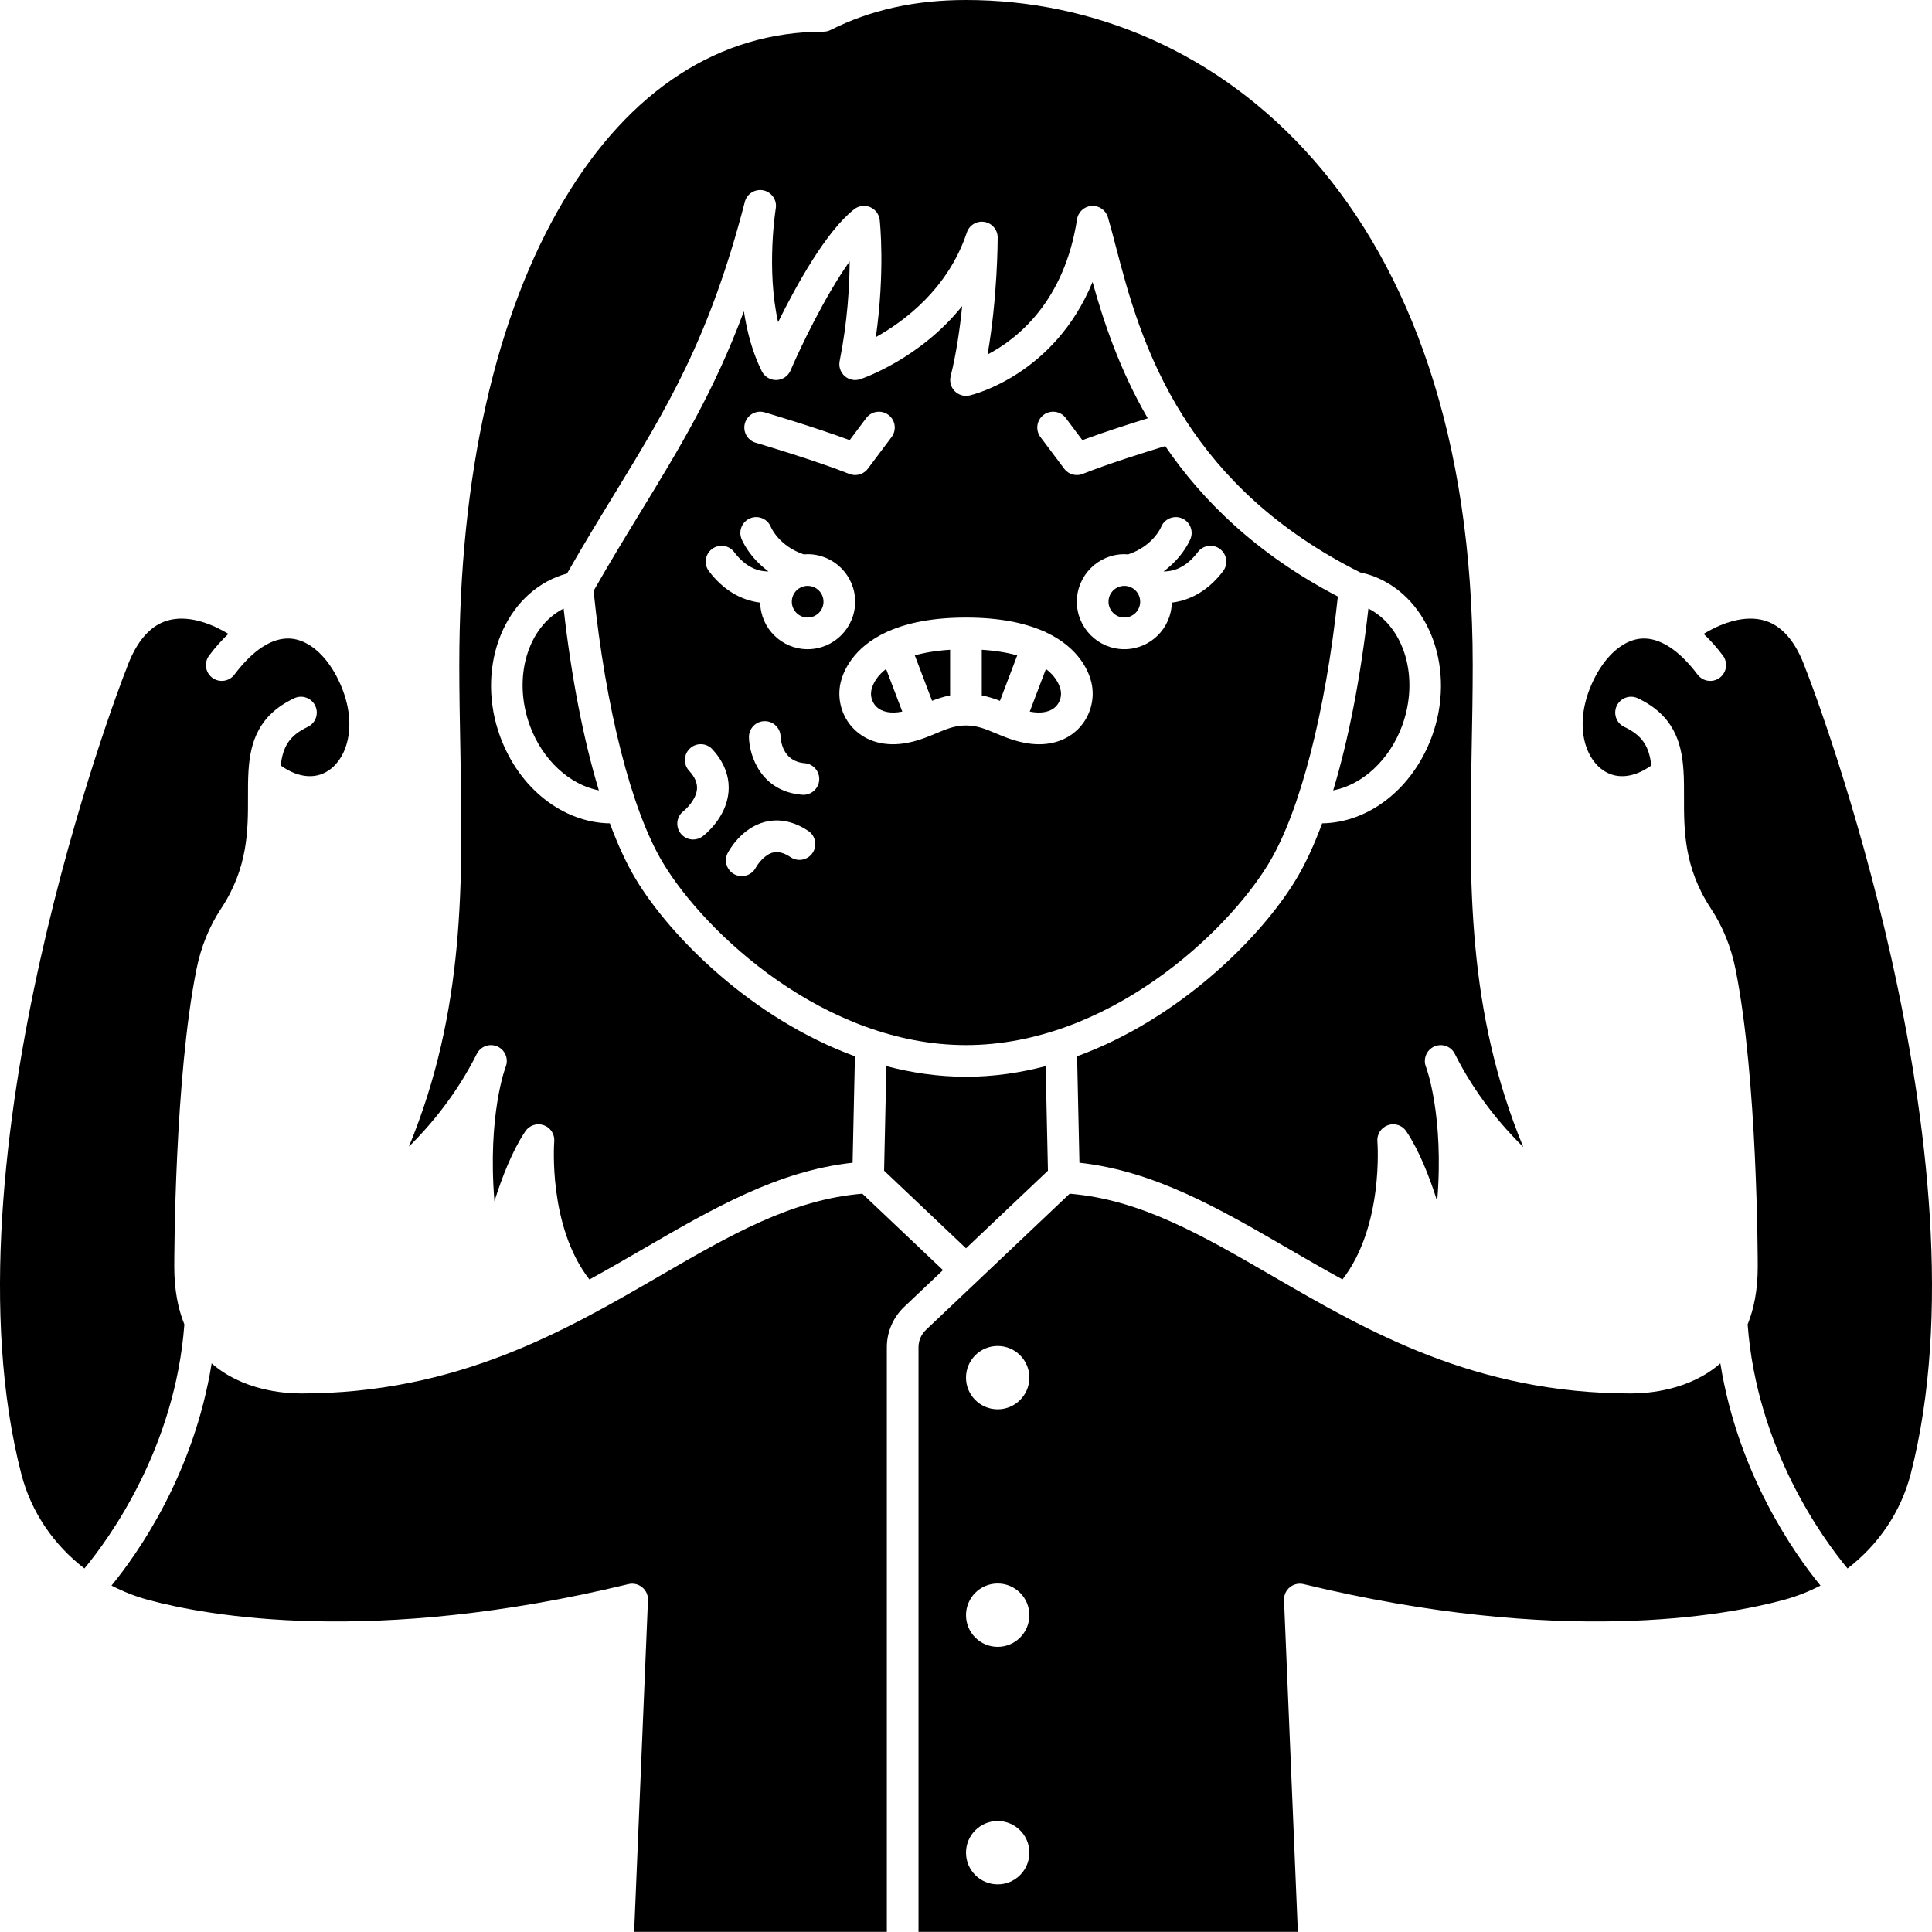<svg xmlns="http://www.w3.org/2000/svg" xmlns:xlink="http://www.w3.org/1999/xlink" version="1.1" x="0px" y="0px" viewBox="0 0 488.034 488" style="enable-background:new 0 0 488.034 488;" xml:space="preserve"><g><path d="M320.591,217.937c7.802-13.002,14.24-38.008,17.36-67.253c-20.615-10.757-34.284-24.315-43.607-38.001   c-4.755,1.449-14.5,4.5-20.839,7.033c-0.483,0.192-0.986,0.285-1.483,0.285c-1.231,0-2.428-0.569-3.201-1.6l-6-8   c-1.325-1.768-0.967-4.275,0.8-5.601c1.768-1.324,4.274-0.968,5.601,0.8l4.187,5.583c5.467-2.03,12.082-4.143,16.52-5.515   c-7.215-12.44-11.209-24.599-13.945-34.439c-9.622,23.382-30.036,28.43-31.053,28.667c-1.357,0.316-2.782-0.096-3.76-1.09   c-0.978-0.993-1.368-2.424-1.03-3.775c1.434-5.735,2.338-12.048,2.908-17.717c-10.673,13.305-24.968,18.216-25.763,18.481   c-1.352,0.451-2.842,0.147-3.912-0.796c-1.068-0.944-1.555-2.386-1.274-3.783c1.982-9.912,2.495-18.865,2.528-25.204   c-6.242,8.769-12.51,21.918-14.93,27.563c-0.613,1.432-2.002,2.377-3.56,2.423c-1.513,0.049-2.997-0.815-3.695-2.209   c-2.348-4.697-3.744-9.966-4.531-15.153c-7.576,20.345-16.269,34.582-25.92,50.391c-3.864,6.328-7.855,12.872-12.049,20.225   c3.061,29.859,9.579,55.472,17.508,68.685c10.685,17.807,40.921,46.058,76.57,46.058S309.906,235.743,320.591,217.937z    M188.184,106.87c0.623-2.119,2.848-3.333,4.967-2.707c0.562,0.165,12.559,3.706,21.483,7.02l4.187-5.583   c1.326-1.766,3.834-2.124,5.601-0.8c1.767,1.325,2.125,3.833,0.8,5.601l-6,8c-0.773,1.03-1.97,1.6-3.201,1.6   c-0.497,0-1-0.093-1.483-0.285c-8.604-3.438-23.496-7.834-23.646-7.878C188.771,111.213,187.56,108.989,188.184,106.87z    M179.847,138.688c1.759-1.338,4.269-0.996,5.605,0.762c2.51,3.299,5.362,4.915,8.673,4.899c-4.938-3.614-6.733-8.016-6.833-8.272   c-0.804-2.058,0.212-4.377,2.271-5.181c2.044-0.798,4.349,0.2,5.166,2.231c0.116,0.275,2.157,4.845,8.319,6.915   c0.321-0.026,0.643-0.049,0.97-0.049c6.617,0,12,5.383,12,11.999c0,6.617-5.383,12-12,12c-6.539,0-11.863-5.259-11.988-11.768   c-4.948-0.59-9.419-3.296-12.944-7.931C177.747,142.534,178.089,140.025,179.847,138.688z M177.517,211.248   c-0.725,0.553-1.577,0.82-2.424,0.82c-1.204,0-2.396-0.542-3.183-1.573c-1.336-1.75-1.006-4.25,0.735-5.594   c0.885-0.695,3.213-3.044,3.419-5.576c0.124-1.516-0.53-3.031-2.001-4.633c-1.494-1.627-1.387-4.157,0.241-5.651   c1.626-1.493,4.156-1.387,5.651,0.241c3.79,4.127,4.308,8.139,4.075,10.777C183.46,206.537,178.123,210.785,177.517,211.248z    M205.274,215.437c-1.226,1.836-3.711,2.332-5.548,1.104c-1.685-1.126-3.144-1.515-4.46-1.185   c-2.173,0.542-3.882,2.957-4.357,3.842c-0.724,1.347-2.111,2.119-3.544,2.119c-0.627,0-1.262-0.148-1.854-0.46   c-1.943-1.026-2.703-3.414-1.692-5.365c0.334-0.644,3.433-6.333,9.425-7.876c2.476-0.638,6.383-0.761,10.926,2.272   C206.007,211.115,206.502,213.599,205.274,215.437z M202.951,200.774c-0.107,0-0.215-0.004-0.323-0.013   c-10.404-0.83-13.341-9.852-13.44-14.507c-0.047-2.208,1.705-4.037,3.914-4.084c0.028-0.001,0.058-0.001,0.087-0.001   c2.16,0,3.935,1.72,3.996,3.886c0.043,1.062,0.54,6.29,6.08,6.731c2.202,0.176,3.845,2.104,3.669,4.306   C206.767,199.187,205.016,200.774,202.951,200.774z M272.499,183.992c-2.548,2.638-6.028,4.01-10.034,4.01   c-1.213,0-2.474-0.126-3.771-0.381c-1.954-0.383-3.66-0.975-5.213-1.588c-0.008-0.003-0.016-0.004-0.023-0.007   c-0.007-0.003-0.013-0.007-0.02-0.01c-0.65-0.257-1.28-0.516-1.878-0.767c-2.65-1.113-4.743-1.992-7.558-1.992   c-2.81,0-4.89,0.877-7.523,1.988c-0.589,0.248-1.21,0.505-1.85,0.759c-0.016,0.006-0.028,0.016-0.044,0.022   c-0.017,0.006-0.034,0.008-0.051,0.014c-1.543,0.61-3.239,1.199-5.185,1.58c-5.583,1.098-10.486-0.192-13.806-3.629   c-2.927-3.029-4.153-7.46-3.2-11.563c0.588-2.532,2.918-8.827,11.773-12.849c0.119-0.06,0.23-0.13,0.357-0.178   c0.054-0.021,0.109-0.026,0.163-0.044c4.581-1.979,10.826-3.357,19.367-3.357c8.54,0,14.786,1.374,19.371,3.348   c0.065,0.021,0.132,0.028,0.197,0.053c0.215,0.082,0.412,0.189,0.604,0.302c8.647,4.026,10.943,10.219,11.525,12.726   C276.652,176.532,275.426,180.963,272.499,183.992z M296.003,152.224c-0.125,6.509-5.449,11.768-11.988,11.768   c-6.617,0-12-5.383-12-12c0-6.616,5.383-11.999,12-11.999c0.327,0,0.648,0.023,0.969,0.049c6.269-2.108,8.286-6.827,8.306-6.876   c0.805-2.059,3.126-3.071,5.181-2.271c2.059,0.804,3.074,3.123,2.271,5.181c-0.1,0.257-1.895,4.659-6.833,8.272   c3.308,0.015,6.164-1.599,8.673-4.898c1.337-1.759,3.846-2.101,5.604-0.763c1.759,1.337,2.101,3.847,0.763,5.605   C305.422,148.928,300.951,151.635,296.003,152.224z"></path><path d="M220.135,174.238c-0.346,1.489,0.099,3.097,1.161,4.195c1.37,1.418,3.684,1.893,6.511,1.338   c0.039-0.008,0.074-0.02,0.113-0.027l-4.09-10.768C221.74,170.595,220.553,172.438,220.135,174.238z"></path><path d="M223.906,269.309l-0.579,26.411l20.693,19.608l20.695-19.61l-0.579-26.41c-6.458,1.702-13.189,2.685-20.116,2.685   C237.094,271.994,230.364,271.011,223.906,269.309z"></path><path d="M264.21,168.979l-4.089,10.765c0.038,0.008,0.074,0.02,0.113,0.027c2.825,0.555,5.141,0.08,6.511-1.338   c1.063-1.099,1.507-2.706,1.161-4.194C267.488,172.439,266.301,170.598,264.21,168.979z"></path><path d="M133.864,183.337c3.189,8.677,10.052,14.896,17.409,16.327c-3.869-12.796-6.936-28.501-8.899-45.942   C133.25,158.365,129.426,171.266,133.864,183.337z"></path><path d="M284.015,147.993c-2.206,0-4,1.794-4,3.999c0,2.206,1.794,4,4,4s4-1.794,4-4   C288.015,149.787,286.221,147.993,284.015,147.993z"></path><path d="M235.444,177.024c1.386-0.541,2.888-1.035,4.558-1.365v-11.523c-3.467,0.218-6.427,0.714-8.916,1.416L235.444,177.024z"></path><path d="M217.835,301.535c-17.858,1.467-33.372,10.438-51.242,20.805C142.626,336.242,115.463,352,76.02,352   c-4.438,0-14.812-0.81-22.553-7.606c-4.492,28.01-18.747,48.124-25.301,56.127c2.911,1.507,6.003,2.738,9.255,3.617   c14.887,4.024,56.514,11.693,121.323-3.981c1.221-0.296,2.508,0,3.479,0.797c0.97,0.797,1.51,2.003,1.457,3.258L160.19,488h63.83   V340.301c0-3.826,1.593-7.53,4.371-10.162l9.814-9.3L217.835,301.535z"></path><path d="M412.013,352c-39.442,0-66.604-15.758-90.566-29.66c-17.869-10.367-33.382-19.339-51.24-20.805l-36.313,34.41   c-1.19,1.128-1.873,2.716-1.873,4.355V488h95.823l-3.49-83.789c-0.053-1.254,0.487-2.46,1.457-3.257   c0.971-0.797,2.256-1.093,3.479-0.797c64.811,15.675,106.436,8.005,121.322,3.981c3.252-0.879,6.344-2.11,9.256-3.617   c-6.554-8.004-20.81-28.118-25.301-56.128C426.825,351.19,416.451,352,412.013,352z M252.02,476c-4.418,0-8-3.582-8-8s3.582-8,8-8   c4.418,0,8,3.582,8,8S256.439,476,252.02,476z M252.02,416c-4.418,0-8-3.582-8-8s3.582-8,8-8c4.418,0,8,3.582,8,8   S256.439,416,252.02,416z M252.02,356c-4.418,0-8-3.582-8-8s3.582-8,8-8c4.418,0,8,3.582,8,8S256.439,356,252.02,356z"></path><path d="M456.414,169.747c-0.068-0.141-0.129-0.287-0.181-0.438c-2.571-7.42-6.378-11.714-11.314-12.763   c-5.296-1.131-10.975,1.388-14.575,3.57c1.596,1.502,3.223,3.298,4.864,5.476c1.33,1.765,0.977,4.272-0.787,5.602   c-1.764,1.331-4.272,0.977-5.602-0.787c-4.7-6.237-9.573-9.366-14.096-9.105c-4.115,0.256-8.213,3.424-11.242,8.692   c-5.93,10.524-4.051,20.115,0.878,24.135c3.495,2.852,8.173,2.535,12.766-0.759c-0.54-4.724-2.145-7.537-6.825-9.756   c-1.997-0.946-2.848-3.331-1.901-5.327c0.946-1.997,3.334-2.849,5.327-1.901c9.001,4.266,11.067,11.057,11.533,18.285   c0.004,0.028,0.003,0.056,0.006,0.085c0.135,2.148,0.131,4.333,0.126,6.501c-0.019,8.397-0.04,17.915,6.801,28.265   c2.975,4.502,5.056,9.612,6.186,15.191c5.571,27.514,5.636,73.35,5.636,75.287c0,5.856-0.963,10.633-2.55,14.551   c2.335,31.427,19.113,54.284,25.238,61.655c7.775-5.956,13.478-14.29,15.945-23.852   C503.341,292.111,457.853,173.346,456.414,169.747z"></path><path d="M120.442,266.211c0.96-1.918,3.263-2.735,5.217-1.86c1.956,0.879,2.872,3.144,2.075,5.135   c-0.055,0.141-4.613,12.165-2.836,33.954c1.973-6.269,4.562-12.812,7.794-17.658c1.013-1.519,2.928-2.16,4.649-1.557   c1.724,0.603,2.819,2.297,2.664,4.116c-0.018,0.22-1.627,21.386,8.888,34.863c4.712-2.581,9.255-5.215,13.684-7.784   c17.391-10.088,33.876-19.651,52.792-21.708l0.589-26.891c-26.12-9.558-46.705-30.328-55.368-44.769   c-2.326-3.876-4.517-8.609-6.538-14.071c-11.788-0.166-22.873-8.761-27.696-21.883c-6.134-16.682,0.328-34.813,14.405-40.418   c0.771-0.307,1.592-0.569,2.464-0.799c4.165-7.288,8.114-13.76,11.937-20.022c13.442-22.018,24.06-39.407,32.985-73.861   c0.537-2.072,2.611-3.35,4.703-2.91c2.094,0.445,3.467,2.459,3.114,4.57c-0.03,0.184-2.445,15.238,0.589,28.719   c4.562-9.243,12.129-22.975,19.224-28.526c1.143-0.892,2.679-1.099,4.016-0.537c1.337,0.563,2.265,1.805,2.425,3.246   c0.065,0.591,1.384,12.95-0.977,29.604c7.141-3.98,18.235-12.183,22.983-26.427c0.621-1.862,2.499-3,4.436-2.684   c1.937,0.314,3.359,1.986,3.359,3.948c0,0.713-0.034,15.204-2.558,29.549c7.515-3.938,19.385-13.329,22.605-34.16   c0.286-1.849,1.814-3.252,3.681-3.38c1.87-0.118,3.571,1.057,4.106,2.85c0.639,2.145,1.29,4.638,1.979,7.277   c3.048,11.672,7.185,27.468,17.15,43.197c0.278,0.308,0.504,0.663,0.677,1.057c8.981,13.803,22.545,27.479,43.913,38.195   c1.358,0.29,2.582,0.648,3.705,1.095c14.075,5.604,20.538,23.734,14.405,40.417c-4.824,13.121-15.911,21.716-27.697,21.883   c-2.021,5.462-4.212,10.196-6.538,14.071c-8.664,14.44-29.247,35.21-55.366,44.768l0.589,26.892   c18.915,2.057,35.398,11.62,52.788,21.708c4.421,2.565,8.956,5.195,13.659,7.771c10.483-13.481,8.839-34.625,8.82-34.849   c-0.154-1.819,0.942-3.514,2.666-4.116c1.724-0.604,3.635,0.036,4.647,1.555c3.231,4.847,5.821,11.39,7.794,17.657   c1.776-21.788-2.782-33.815-2.842-33.967c-0.779-1.991,0.143-4.251,2.098-5.12c1.95-0.864,4.242-0.054,5.2,1.859   c5.007,10.015,11.545,17.879,17.289,23.542c-14.277-34.572-13.671-66.846-13.034-100.75c0.129-6.852,0.262-13.937,0.262-21.003   c0-116.053-64.288-168-128-168c-12.875,0-24.063,2.478-34.204,7.574C209.26,7.854,208.644,8,208.02,8   c-26.289,0-48.961,14.713-65.564,42.549C125.162,79.542,116.02,120.156,116.02,168c0,7.066,0.133,14.151,0.262,21.003   c0.636,33.873,1.241,66.12-12.995,100.656C108.988,284.003,115.463,276.17,120.442,266.211z"></path><path d="M248.002,175.659c1.682,0.331,3.195,0.829,4.593,1.373l4.359-11.476c-2.498-0.705-5.469-1.203-8.951-1.421V175.659z"></path><path d="M44.02,320c0-1.938,0.064-47.774,5.637-75.287c1.13-5.581,3.211-10.692,6.186-15.191   c6.841-10.35,6.819-19.867,6.801-28.265c-0.005-2.161-0.008-4.338,0.125-6.479c0.004-0.038,0.003-0.075,0.007-0.113   c0.466-7.226,2.534-14.015,11.532-18.28c1.993-0.948,4.381-0.096,5.327,1.901c0.946,1.996,0.096,4.381-1.901,5.327   c-4.68,2.219-6.284,5.032-6.824,9.757c4.593,3.294,9.269,3.61,12.767,0.758c4.929-4.02,6.807-13.61,0.859-24.166   c-3.012-5.237-7.109-8.405-11.225-8.661c-2.257-0.139-4.585,0.567-6.932,2.071c-0.032,0.021-0.063,0.041-0.096,0.061   c-2.357,1.532-4.731,3.87-7.068,6.973c-1.33,1.763-3.839,2.118-5.602,0.787c-1.764-1.329-2.117-3.837-0.787-5.602   c1.64-2.177,3.267-3.972,4.864-5.475c-3.602-2.183-9.282-4.702-14.577-3.571c-4.937,1.05-8.742,5.344-11.313,12.763   c-0.052,0.15-0.112,0.297-0.181,0.437c-1.439,3.6-46.926,122.365-26.23,202.607c2.466,9.56,8.167,17.892,15.939,23.848   c6.124-7.393,22.912-30.315,25.244-61.649C44.984,330.634,44.02,325.857,44.02,320z"></path><path d="M354.178,183.337c4.438-12.072,0.613-24.972-8.511-29.615c-1.964,17.441-5.03,33.146-8.899,45.943   C344.126,198.234,350.987,192.014,354.178,183.337z"></path><path d="M204.018,155.992c2.206,0,4-1.794,4-4c0-2.205-1.794-3.999-4-3.999s-4,1.794-4,3.999   C200.018,154.198,201.811,155.992,204.018,155.992z"></path></g></svg>